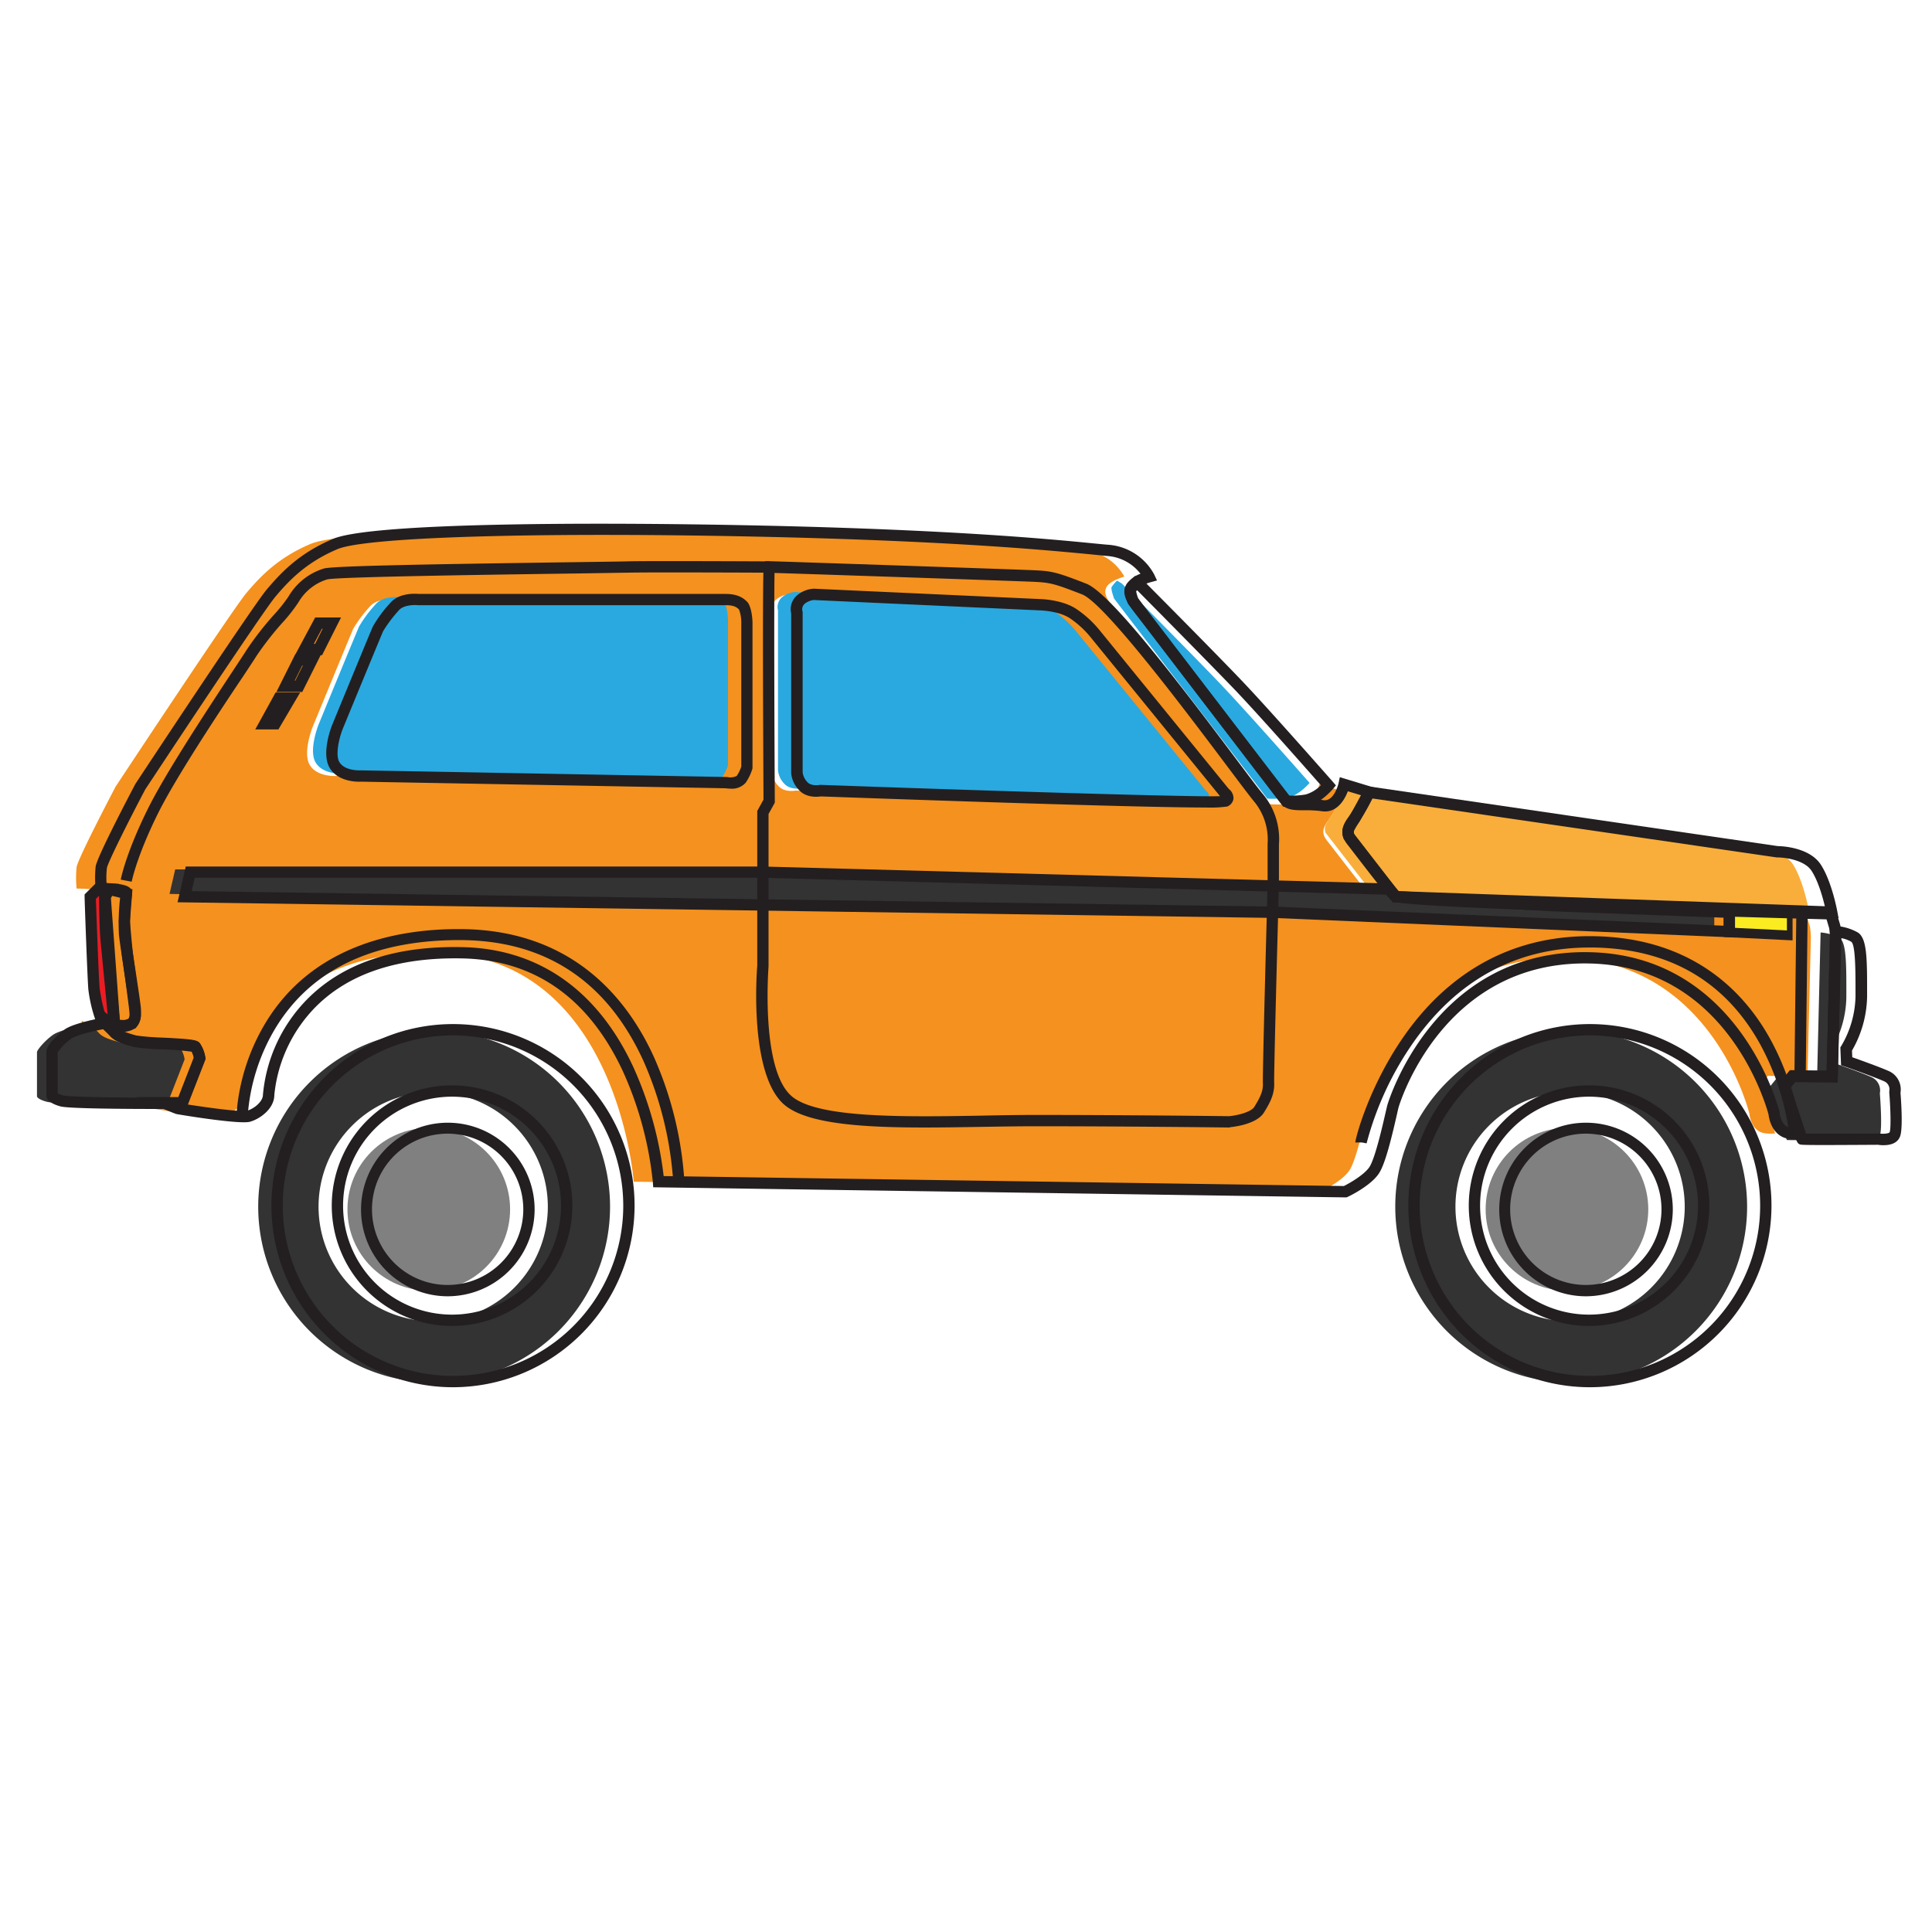 <?xml version="1.0" ?><svg data-name="Слой 1" id="Слой_1" viewBox="0 0 512 512" xmlns="http://www.w3.org/2000/svg"><defs><style>.cls-1{fill:#f5911e;}.cls-2{fill:gray;}.cls-3{fill:#333;}.cls-4{fill:#f9ae3b;}.cls-5{fill:#29a9e0;}.cls-6{fill:#eb1c24;}.cls-7{fill:#231f20;}.cls-8{fill:#faec21;}</style></defs><title/><path class="cls-1" d="M479,285.23l.89-36.5a18.18,18.18,0,0,0-.26-3.25l-1-3.33s-113.67-3-115.33-4.67-10-12.67-11.34-14.33-2-3,0-5.67a56.08,56.08,0,0,0,4.34-7.67l-6.67-2s-1.33,6.34-5.67,5.67-8.33.33-9.66-1.33-36.34-47.34-38.67-50.34-3.33-4.66-2.33-6.33,4.66-2.67,4.66-2.67a13.62,13.62,0,0,0-11-7c-8-.66-31.66-3.66-88.66-5s-107.34-.33-116,3.34-13.34,8.66-17,13-34.67,51.33-34.67,51.33-10,19-10.33,21.33a28.58,28.58,0,0,0,0,5.67s6.83,0,6.66,1.17a65.11,65.11,0,0,0-.5,10.83c.34,3.33,2.67,17.61,2.84,19.81s0,4.52-3,4.52a7.74,7.74,0,0,1-4.67-1.37s.06.39.17,1.05c.54.51,1.35,1.3,2,2,1,1.13,3.21,1.75,5.49,2.38s15.22.62,16,1.5a8.09,8.09,0,0,1,1.12,3l-4.62,11.88H36.69c2.24,1,3.92,1.57,3.92,1.57s16.33,2.67,18.67,2,5.33-3,5.33-5.66,3.67-38.67,51.33-37.67,52,60.67,52,60.67l182,2.66s5.67-2.66,7.67-5.66,4.33-14.34,5-17,13.33-40.27,52.33-39.3,48.67,41.3,48.67,41.3.33,4,3.33,5a8.88,8.88,0,0,0,3.5.18c-1.23-3.55-4.08-12.6-4.08-12.6l2.13-2.62ZM191.36,203.38a11.5,11.5,0,0,1-1.5,3.13c-1,1.37-4,.87-4,.87l-96.75-1.75s-5,.38-7-2.87.75-10.13.75-10.13S93,168,93.61,166.63A34.88,34.88,0,0,1,98,160.76c2-2.38,6.37-1.88,6.37-1.88h81.38c2.62,0,3.75.75,4.62,1.63s1,4.37,1,4.37Zm126.63,9c-1.88.88-107.13-2.87-107.13-2.87s-3,.62-4.62-1.25a5.89,5.89,0,0,1-1.63-3.5V162.38a3.47,3.47,0,0,1,1.13-3.54,6.11,6.11,0,0,1,3.37-1.33l60,2.75s5.38.12,8.75,2.37a26.76,26.76,0,0,1,5.63,5.13L318,210.13S319.86,211.51,318,212.38Z"/><circle class="cls-2" cx="113.63" cy="320.48" r="21.55"/><circle class="cls-2" cx="415.26" cy="320.48" r="21.55"/><path class="cls-3" d="M115.05,273.16a46.62,46.62,0,1,0,46.62,46.62A46.62,46.62,0,0,0,115.05,273.16Zm-.25,77a30.38,30.38,0,1,1,30.38-30.38A30.38,30.38,0,0,1,114.8,350.16Z"/><path class="cls-3" d="M416.34,273.16A46.62,46.62,0,1,0,463,319.78,46.62,46.62,0,0,0,416.34,273.16Zm-.25,77a30.38,30.38,0,1,1,30.38-30.38A30.38,30.38,0,0,1,416.09,350.16Z"/><path class="cls-4" d="M356.68,209l108.2,15.79s7.5,0,10.25,4.25,4.13,11.75,4.13,11.75l-115.58-4.13-12.41-16a3.19,3.19,0,0,1,0-2,28.89,28.89,0,0,1,1.7-2.81Z"/><polygon class="cls-3" points="46.43 230.4 44.93 236.9 333.49 241.03 454.3 246.15 454.3 241.03 407.44 239.28 365.84 236.9 363.93 234.9 197.9 230.4 46.43 230.4"/><path class="cls-5" d="M187.3,158.27H105.93s-4.38-.5-6.38,1.87A34.13,34.13,0,0,0,95.18,166c-.63,1.37-10.75,26-10.75,26s-2.75,6.87-.75,10.12,7,2.88,7,2.88l96.75,1.75s3,.5,4-.88a11.36,11.36,0,0,0,1.5-3.12v-38.5s-.13-3.5-1-4.38S189.93,158.27,187.3,158.27Z"/><path class="cls-5" d="M319.55,209.52l-34.5-42.38a27,27,0,0,0-5.62-5.12c-3.38-2.25-8.75-2.38-8.75-2.38l-60-2.75a6.13,6.13,0,0,0-3.38,1.33,3.47,3.47,0,0,0-1.12,3.55v42.37a5.89,5.89,0,0,0,1.62,3.5c1.63,1.88,4.63,1.25,4.63,1.25s105.25,3.75,107.12,2.88S319.55,209.52,319.55,209.52Z"/><path class="cls-5" d="M323.55,181.39c-7.37-7.75-26.25-26.75-26.25-26.75l-1.26-.77a9.43,9.43,0,0,0-1.45,1.71c-.26.56.66,3.06.66,3.06l40.59,53a24.28,24.28,0,0,0,5.46-.29c2.88-.5,5.75-3.87,5.75-3.87S330.93,189.14,323.55,181.39Z"/><path class="cls-6" d="M24.93,235.63l-2,2s.75,21.88,1,24.5a42,42,0,0,0,1.76,7.75c.24.38,1.49.71,1.49.71l2.16,1s-1.79-18.36-2.16-22.36-.38-11.63-.38-11.63l1.14-1.94Z"/><path class="cls-3" d="M471.05,285.49l-2.12,2.62s4.37,13.88,4.62,14,20.25,0,20.25,0,3.63.63,4.38-1.25,0-11.12,0-11.12a3.88,3.88,0,0,0-2.13-4.25c-2.75-1.25-10.62-4-10.62-4l-.13-3.25a28.1,28.1,0,0,0,4-13.88c0-7.75.13-14.5-1.75-15.75a12.8,12.8,0,0,0-5.07-1.5l-.93,38.5Z"/><path class="cls-3" d="M23.8,271.36s-7.62,1.38-9.75,2.88-4.25,4-4.25,4.62v11.63s-.12.75,2.63,1.5,31.87.62,31.87.62l4.63-11.88a8.17,8.17,0,0,0-1.13-3c-.75-.88-13.68-.88-16-1.5s-4.46-1.25-5.5-2.38S23.8,271.36,23.8,271.36Z"/><path class="cls-7" d="M193.65,209a9.33,9.33,0,0,1-1.35-.1l-96.59-1.75c-.73.05-6,.19-8.31-3.59s.32-10.69.63-11.46c.42-1,10.15-24.68,10.78-26.07a34.38,34.38,0,0,1,4.59-6.22c2.35-2.78,6.76-2.49,7.6-2.41h81.3c3.19,0,4.67,1.05,5.69,2.07s1.38,3.85,1.43,5.38v38.76l-.06.21a13.31,13.31,0,0,1-1.73,3.59A4.82,4.82,0,0,1,193.65,209Zm-98-4.85h.07l96.86,1.76h.11a3.84,3.84,0,0,0,2.54-.27,9.75,9.75,0,0,0,1.22-2.48V164.88a9.77,9.77,0,0,0-.6-3.35c-.59-.59-1.33-1.15-3.53-1.15H110.76c-1-.1-3.86-.07-5.06,1.36a36.4,36.4,0,0,0-4.16,5.52c-.48,1.07-7.23,17.45-10.73,25.95-.94,2.38-2,6.88-.86,8.77,1.48,2.41,5.57,2.17,5.61,2.17Z"/><path class="cls-7" d="M319.62,214c-15.82,0-62.23-1.52-102.09-2.94-.84.13-3.95.44-5.86-1.77a7.27,7.27,0,0,1-2-4.48V162.57a4.84,4.84,0,0,1,1.71-4.92,7.49,7.49,0,0,1,4.29-1.64l60.06,2.75c.21,0,5.82.16,9.52,2.63a28.4,28.4,0,0,1,6,5.44l34.38,42.23a3.15,3.15,0,0,1,1.26,2.57,2.6,2.6,0,0,1-1.68,2.11A33.34,33.34,0,0,1,319.62,214ZM217.3,208h.18c39.17,1.4,97.57,3.26,105.84,3l-34.43-42.29a25.66,25.66,0,0,0-5.3-4.83c-3-2-7.9-2.12-7.95-2.12l-60-2.75a4.78,4.78,0,0,0-2.4,1,2,2,0,0,0-.59,1.95l.06.2v42.56a4.57,4.57,0,0,0,1.25,2.54c1,1.15,3.17.76,3.19.76Z"/><path class="cls-7" d="M342.23,213.84c-.89,0-1.46,0-1.51,0l-.66-.06L298.93,160l-.08-.21c-1.14-3.09-.8-3.85-.63-4.21A9.43,9.43,0,0,1,300,153.4l.83-.8,2.54,1.6c.18.19,19,19.1,26.27,26.77s23.38,26,23.54,26.17l.85,1-.84,1c-.33.38-3.32,3.8-6.63,4.38A25.73,25.73,0,0,1,342.23,213.84Zm-.62-3a22.37,22.37,0,0,0,4.43-.3,9.18,9.18,0,0,0,4-2.44c-3.51-4-16.28-18.46-22.55-25.05-7-7.31-24.43-24.91-26.1-26.6l-.07,0-.23.27a13.57,13.57,0,0,0,.53,1.87ZM301,156.48Z"/><path class="cls-7" d="M487.24,243.32l-118.15-4.21-13-16.81-.08-.23a4.54,4.54,0,0,1,.05-3.15,27.29,27.29,0,0,1,1.79-3l4.17-7.62,109.14,15.93c1.06,0,8.4.31,11.39,4.93,2.88,4.45,4.28,12,4.34,12.3ZM370.6,236.16l113,4c-.57-2.41-1.75-6.65-3.51-9.37-1.89-2.92-7.13-3.56-9-3.56l-.22,0L363.66,211.6l-3.28,6a28.72,28.72,0,0,0-1.58,2.58,1.53,1.53,0,0,0,0,.74Z"/><path class="cls-7" d="M499.1,303.49a9.36,9.36,0,0,1-1.41-.11c-20.23.13-20.38.06-20.81-.15-.74-.38-.82-.41-5.38-14.9l-.25-.76,3.09-3.82,9.74.12.94-38.61,1.58.13a13.88,13.88,0,0,1,5.78,1.75c2.33,1.55,2.43,6.42,2.42,15.63v1.36a29.57,29.57,0,0,1-4,14.28l.07,1.77c2.2.78,7.55,2.7,9.78,3.71a5.32,5.32,0,0,1,3,5.69c.19,2.46.67,9.62-.12,11.61S500.62,303.49,499.1,303.49Zm-1.18-3.11.14,0c1.15.19,2.58,0,2.72-.33.37-.93.25-6.16-.1-10.45l0-.22,0-.21a2.32,2.32,0,0,0-1.28-2.58c-2.66-1.2-10.42-3.92-10.5-3.95l-1-.33-.19-4.75.26-.4a26.75,26.75,0,0,0,3.76-13.06v-1.37c0-5.16,0-12.22-1.09-13.13a8.12,8.12,0,0,0-2.77-1L487,286.9l-11.25-.13-1.16,1.43c1.57,5,3.28,10.26,4,12.22,2.94,0,12.61,0,19.21,0Z"/><path class="cls-7" d="M475.05,249.21l-18.25-.9v-8.07l18.25.26Zm-15.25-3.75,12.25.6v-2.6l-12.25-.18Z"/><polygon class="cls-8" points="458.3 245.82 458.3 240.69 473.55 240.91 473.55 246.57 458.3 245.82"/><path class="cls-7" d="M362.16,303l-1.27-.24h-1.71c0-1.33,5.65-22.72,21.14-38,11.47-11.3,25.63-16.91,42-16.66,26.09.4,39.63,14.64,46.39,26.51a69.18,69.18,0,0,1,8.46,25.8l-3,.25A67.44,67.44,0,0,0,466.05,276c-9.28-16.22-24-24.59-43.77-24.9h-1c-19.2,0-34.88,8.41-46.61,25A83.91,83.91,0,0,0,362.16,303Z"/><rect class="cls-7" height="3" transform="translate(208.43 737.49) rotate(-89.33)" width="42.42" x="456.09" y="261.8"/><path class="cls-7" d="M325.85,298.8h-.07c-.27,0-26.9-.33-51.27-.33-4.6,0-9.35.08-14.38.16-21.88.37-44.51.75-52.26-5.85-9.35-8-7.34-35-7.19-36.87v-41l1.66-3c-.33-60.89,0-61.82.08-62.12l.35-1.07,1.12,0c.63,0,62.66,2.09,68.6,2.34h.13c6,.25,6.68.28,15.22,3.6,6.32,2.45,23.85,25.3,39.78,46.53,3.36,4.48,6,8,7.08,9.27a18.65,18.65,0,0,1,4.23,13.35v10.74c-.48,17.28-1.35,50.37-1.26,52.3.16,3.08-1.14,5.44-2.72,8-2,3.18-8.31,3.81-9,3.87Zm-51.34-3.33c23.74,0,49.62.31,51.23.33,2.29-.21,5.83-1.11,6.66-2.46,1.59-2.56,2.38-4.24,2.28-6.26-.13-2.53,1.19-50.45,1.25-52.49v-11a15.83,15.83,0,0,0-3.54-11.13c-1.11-1.33-3.66-4.72-7.18-9.41-10.52-14-32.41-43.19-38.46-45.54-8.09-3.13-8.55-3.15-14.27-3.39h-.13c-5.41-.22-57.59-2-67.09-2.28-.15,7-.05,38.81.07,60.48v.4l-1.66,3v40.4c0,.27-2.17,27.32,6.15,34.4,6.88,5.87,29.93,5.48,50.26,5.14C264.9,295.55,269.88,295.47,274.51,295.47Z"/><path class="cls-7" d="M34.9,233.66,32,233.11c.05-.28,1.36-7.1,7.38-19.15,4.81-9.6,16.3-27,22.48-36.38,1.61-2.45,2.88-4.37,3.6-5.5a83,83,0,0,1,7-9,42.7,42.7,0,0,0,4-5,16.4,16.4,0,0,1,9.43-7.43c2.51-.67,27.37-1.13,66.67-1.67,7.09-.1,12.21-.17,13.42-.21,5-.17,36.62,0,38,0v3c-.33,0-33-.16-37.86,0-1.24,0-6.37.11-13.48.21-18.89.26-63.12.86-65.94,1.57a13.36,13.36,0,0,0-7.57,6,42,42,0,0,1-4.31,5.5,82.7,82.7,0,0,0-6.74,8.62c-.72,1.14-2,3.07-3.63,5.54C58.17,188.54,46.74,205.86,42,215.3,36.21,226.92,34.91,233.59,34.9,233.66Z"/><path class="cls-7" d="M178.43,313.43a94.6,94.6,0,0,0-8-32.47c-9.73-21.12-26.12-31.83-48.72-31.83h-.32c-22.87.1-39.2,8-48.54,23.59a52.45,52.45,0,0,0-7.23,23.37l-3,0a54.72,54.72,0,0,1,7.66-24.87c12.35-20.56,34.6-25,51.1-25,30-.12,44.72,18.23,51.81,33.66a96,96,0,0,1,8.2,33.54Z"/><path class="cls-7" d="M459.8,248.45l-122.37-5.19L47.05,239.11l2.18-9.48H201.9l166.68,4.52,1.94,2,41,2.34,48.28,1.8Zm-409-12.29,286.7,4.1,119.29,5.06V243.2l-45.42-1.69-42.21-2.41-1.9-2-165.41-4.49H51.62Z"/><path class="cls-7" d="M85.35,173.63H78.17l5.36-10h6.85Zm-2.17-3h.32l2-4h-.19Z"/><path class="cls-7" d="M80.1,183.38H73.25l5-10H85.1Zm-2-3h.15l2-4H80.1Z"/><polygon class="cls-7" points="73.78 193.31 67.64 193.31 73.04 183.51 79.55 183.51 73.78 193.31"/><path class="cls-7" d="M32.09,274.11,27.65,272c-1.71-.48-2.1-1.12-2.23-1.33a38.66,38.66,0,0,1-2-8.39c-.25-2.64-1-23.7-1-24.59l0-.66,2.92-2.91,6.21.12L29.3,238c0,1.62.05,7.72.37,11.08.37,4,2.17,22.36,2.17,22.36Zm-4.16-5.18a5.81,5.81,0,0,0,.63.21h0c-.5-5.22-1.62-16.69-1.91-19.75-.38-4-.38-11.45-.38-11.77v-.25l-.85.85c.12,3.65.75,21.46,1,23.76A45.58,45.58,0,0,0,27.93,268.93Zm-.19-.1"/><path class="cls-7" d="M33,273.5l-4.05-.56-2.67-35.66L28.21,234l6.89,1.67-.66,8.49c.08,1,.63,7.59.88,9.28,0,.14,2.08,14.86,2,16a5.71,5.71,0,0,1-1.1,2.68l-.28.38Zm-1.24-3.2,1,.13,1.35-.45a2.29,2.29,0,0,0,.29-.7c0-1-1.65-13.12-2-15.43-.28-1.92-.88-9.28-.91-9.6v-.12l.48-6.17-2.24-.55-.34.58Z"/><path class="cls-7" d="M42.84,293.89c-9,0-24.61-.08-26.81-.68-3.16-.87-3.8-2.09-3.73-3V278.63c0-1.81,3.63-5,4.89-5.85,2.32-1.64,9.53-3,10.34-3.12l.74-.13.54.5c.07.06,1.56,1.43,2.63,2.58.79.86,3.1,1.49,4.79,1.95a62.23,62.23,0,0,0,6.9.54c7.79.39,9.08.58,9.81,1.43a9,9,0,0,1,1.46,3.72l.08.41-5.15,13.22H42.84ZM15.3,289.75a7.14,7.14,0,0,0,1.52.56c1.8.49,19.2.61,30.45.58l4.1-10.52a7.44,7.44,0,0,0-.57-1.66,77.92,77.92,0,0,0-7.82-.62,53.16,53.16,0,0,1-7.54-.63c-2.73-.75-4.93-1.43-6.2-2.81-.61-.65-1.39-1.41-1.91-1.9-2.88.56-7.18,1.61-8.41,2.48a15.69,15.69,0,0,0-3.62,3.63ZM15.25,279Zm35.78-.2Z"/><path class="cls-7" d="M119.8,351.39a31.88,31.88,0,1,1,31.88-31.88A31.91,31.91,0,0,1,119.8,351.39Zm0-60.76a28.88,28.88,0,1,0,28.88,28.88A28.91,28.91,0,0,0,119.8,290.63Z"/><path class="cls-7" d="M120.05,367.63a48.12,48.12,0,1,1,48.12-48.12A48.17,48.17,0,0,1,120.05,367.63Zm0-93.24a45.12,45.12,0,1,0,45.12,45.12A45.17,45.17,0,0,0,120.05,274.39Z"/><path class="cls-7" d="M421.09,351.39A31.88,31.88,0,1,1,453,319.51,31.91,31.91,0,0,1,421.09,351.39Zm0-60.76A28.88,28.88,0,1,0,450,319.51,28.92,28.92,0,0,0,421.09,290.63Z"/><path class="cls-7" d="M421.34,367.63a48.12,48.12,0,1,1,48.12-48.12A48.17,48.17,0,0,1,421.34,367.63Zm0-93.24a45.12,45.12,0,1,0,45.12,45.12A45.17,45.17,0,0,0,421.34,274.39Z"/><path class="cls-7" d="M356.84,317.32h-.35l-183.38-2.68-.1-1.37a94.57,94.57,0,0,0-8-29.51c-9.08-19.35-23.39-29.37-42.51-29.77-16.73-.35-29.68,3.86-38.51,12.51a38.69,38.69,0,0,0-11.29,23.66c0,3.64-3.76,6.35-6.43,7.11-2.46.7-15.41-1.33-19.32-2l-.26-.06c-.07,0-1.76-.64-4-1.62L36,290.74H47.27l4.1-10.51a7.54,7.54,0,0,0-.57-1.67c-1.18-.27-5.14-.47-7.82-.61a51.06,51.06,0,0,1-7.54-.64c-2.73-.74-4.93-1.43-6.2-2.8-.6-.65-1.38-1.4-1.92-1.92l-.36-.34-.09-.49c-.12-.68-.18-1.09-.18-1.09l-.57-3.86,3,2.48a6.32,6.32,0,0,0,3.71,1A1.58,1.58,0,0,0,34,270c.49-.53.38-2.08.34-2.59-.08-1-.72-5.21-1.33-9.26-.65-4.32-1.33-8.79-1.5-10.51a60.35,60.35,0,0,1,.39-10.27,30.29,30.29,0,0,0-5.07-.38H25.49l-.14-1.35a30.36,30.36,0,0,1,0-6c.34-2.4,8.11-17.31,10.49-21.82l.07-.12c1.27-1.93,31.1-47.13,34.78-51.48,3.81-4.51,8.63-9.64,17.56-13.41,10.21-4.33,69.2-4.56,116.62-3.46,49,1.15,73.82,3.57,84.41,4.6,1.79.18,3.22.32,4.34.41a15.06,15.06,0,0,1,12.24,7.85l.76,1.62-1.72.47c-1.25.34-3.32,1.21-3.78,2s-.19,1.53,2.23,4.64l16.27,21.19c10.15,13.22,21.64,28.21,22.38,29.13.38.47,2.28.48,3.81.5a33.36,33.36,0,0,1,4.92.29c2.85.43,4-4.45,4-4.49l.33-1.6,9.89,3-.73,1.57a56.39,56.39,0,0,1-4.49,7.93c-1.5,2-1,2.57,0,3.83.35.44,1.2,1.53,2.27,2.94,2.58,3.34,7.26,9.42,8.74,11,5.52,1.2,71.11,3.31,114.53,4.46l1.08,0,1.31,4.37a15.57,15.57,0,0,1,.32,3.63L487,286.75l-11.25-.13-1.16,1.43c.71,2.26,2.83,8.9,3.82,11.78l.62,1.78-1.87.21a10,10,0,0,1-4.13-.25c-3.58-1.19-4.25-5.32-4.34-6.16-.53-2-10.71-39.16-47.23-40.07-39.29-1-50.74,37.78-50.84,38.17s-.27,1.13-.46,2c-1.42,6.18-3.07,13-4.75,15.49-2.2,3.31-8,6.08-8.27,6.19Zm-181-5.65,180.3,2.64c1.67-.83,5.39-3,6.75-5,1.51-2.27,3.47-10.84,4.31-14.5.2-.87.37-1.58.48-2S380,251.3,421.55,252.35c39.69,1,50,42,50.08,42.45l0,.22s.3,3,2.31,3.7a3.46,3.46,0,0,0,1,.17c-1.37-4.12-3.42-10.63-3.44-10.71l-.25-.77,3.09-3.81,9.74.11.86-35a17.33,17.33,0,0,0-.2-2.78l-.69-2.29c-5.48-.15-30.79-.84-56-1.68-57.84-1.94-58.61-2.71-59.3-3.4-1.19-1.2-5.2-6.37-9.2-11.56-1.07-1.38-1.89-2.46-2.24-2.9-1.41-1.76-2.7-3.94,0-7.5a43.82,43.82,0,0,0,3.41-5.84l-3.53-1.06c-1,2.65-3.17,5.86-6.91,5.28a30.57,30.57,0,0,0-4.48-.25c-2.61,0-4.86,0-6.13-1.62-.76-1-11.77-15.3-22.42-29.18C309.41,173.69,302,164,301,162.74c-2-2.59-4.09-5.27-2.43-8a7.82,7.82,0,0,1,3.67-2.69,12.2,12.2,0,0,0-8.85-4.71L289,146.9c-10.55-1-35.28-3.44-84.19-4.59-60.14-1.4-107.58-.08-115.38,3.22-8.32,3.52-12.85,8.34-16.44,12.59s-33.23,49.17-34.52,51.13c-4.8,9.11-9.89,19.36-10.14,20.78a22.21,22.21,0,0,0-.09,4c5.22.14,6,1.08,6.32,1.41a1.8,1.8,0,0,1,.43,1.45,62.15,62.15,0,0,0-.49,10.47c.17,1.64.84,6.08,1.49,10.36.68,4.48,1.26,8.34,1.35,9.48.12,1.67.09,3.54-1.13,4.86a4.21,4.21,0,0,1-3.39,1.28,25.56,25.56,0,0,0,3.41,1.1,64.87,64.87,0,0,0,6.9.54c7.79.39,9.08.58,9.81,1.43a9,9,0,0,1,1.46,3.71l.08.42L49.73,292.7c7.14,1.11,14.47,2,15.7,1.67,2-.57,4.25-2.5,4.25-4.22a41.29,41.29,0,0,1,12.19-25.8C91.3,255.11,105,250.61,122.54,251c20.1.42,35.73,11.34,45.2,31.57A97.39,97.39,0,0,1,175.88,311.67Z"/><path class="cls-7" d="M118.63,343.53a23,23,0,1,1,23.05-23A23.08,23.08,0,0,1,118.63,343.53Zm0-43.1a20.05,20.05,0,1,0,20.05,20.05A20.08,20.08,0,0,0,118.63,300.43Z"/><path class="cls-7" d="M420.26,343.53a23,23,0,1,1,23.05-23A23.08,23.08,0,0,1,420.26,343.53Zm0-43.1a20.05,20.05,0,1,0,20.05,20.05A20.08,20.08,0,0,0,420.26,300.43Z"/></svg>